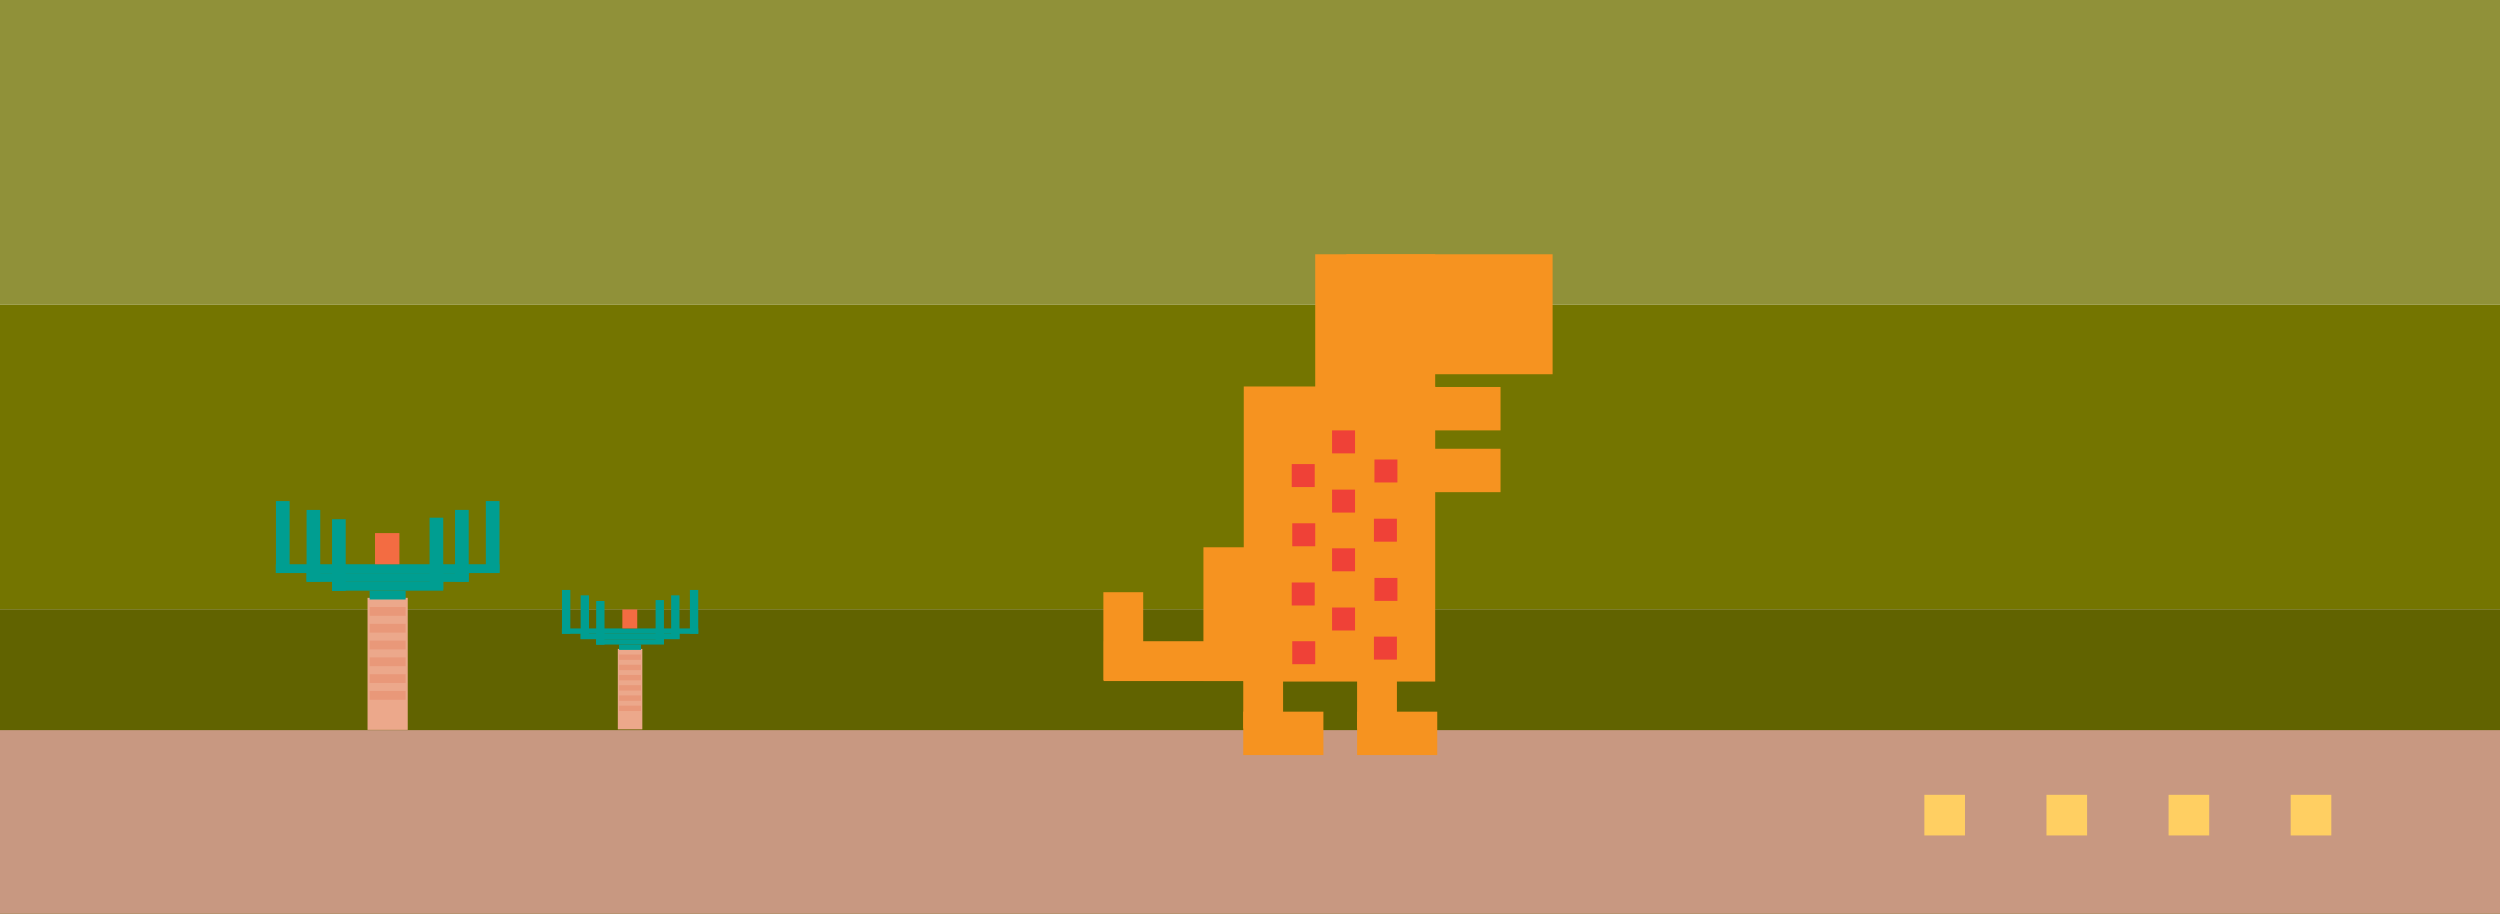 <svg id="c263fc04-7343-492a-ba68-0cd7ebe41e81" data-name="Layer 1" xmlns="http://www.w3.org/2000/svg" viewBox="0 0 1723.28 629.89"><title>Hello World</title><rect width="1723.28" height="209.96" fill="#909139"/><rect y="209.96" width="1723.28" height="209.96" fill="#747500"/><rect y="419.93" width="1723.28" height="209.96" fill="#616300"/><rect y="503.27" width="1723.28" height="126.62" fill="#c89881"/><rect x="1579" y="547.88" width="28" height="28" fill="#ffcf62"/><rect x="1494.83" y="547.88" width="28" height="28" fill="#ffcf62"/><rect x="1410.66" y="547.88" width="28" height="28" fill="#ffcf62"/><rect x="1326.49" y="547.88" width="28" height="28" fill="#ffcf62"/><rect x="857.34" y="266.41" width="131.96" height="203.39" fill="#f69320"/><rect x="829.54" y="377.25" width="70.38" height="92.19" fill="#f69320"/><rect x="906.6" y="175.27" width="82.69" height="91.84" fill="#f69320"/><rect x="928.07" y="175.27" width="142.16" height="82.69" fill="#f69320"/><rect x="979.09" y="309.34" width="55.25" height="29.91" fill="#f69320"/><rect x="979.09" y="266.76" width="55.25" height="29.91" fill="#f69320"/><rect x="760.92" y="442" width="122.11" height="27.45" fill="#f69320"/><rect x="760.57" y="408.22" width="27.45" height="60.88" fill="#f69320"/><rect x="856.99" y="490.56" width="55.25" height="29.91" fill="#f69320"/><rect x="856.99" y="441.29" width="27.45" height="60.88" fill="#f69320"/><rect x="935.46" y="490.56" width="55.25" height="29.91" fill="#f69320"/><rect x="935.46" y="441.29" width="27.45" height="60.88" fill="#f69320"/><rect x="947.07" y="438.83" width="15.84" height="15.84" fill="#ef4137"/><rect x="947.42" y="398.36" width="15.84" height="15.84" fill="#ef4137"/><rect x="947.07" y="357.55" width="15.84" height="15.84" fill="#ef4137"/><rect x="947.42" y="316.73" width="15.84" height="15.84" fill="#ef4137"/><rect x="918.21" y="418.77" width="15.84" height="15.84" fill="#ef4137"/><rect x="918.21" y="377.95" width="15.84" height="15.84" fill="#ef4137"/><rect x="918.21" y="337.49" width="15.84" height="15.84" fill="#ef4137"/><rect x="918.21" y="296.67" width="15.84" height="15.84" fill="#ef4137"/><rect x="890.77" y="442" width="15.84" height="15.84" fill="#ef4137"/><rect x="890.41" y="401.53" width="15.84" height="15.84" fill="#ef4137"/><rect x="890.77" y="360.71" width="15.84" height="15.84" fill="#ef4137"/><rect x="890.41" y="319.89" width="15.84" height="15.84" fill="#ef4137"/><rect x="253.35" y="412.11" width="27.71" height="91.01" fill="#eca88b"/><rect x="254.79" y="407.16" width="24.82" height="6.07" transform="translate(534.41 820.4) rotate(180)" fill="#009e91"/><rect x="254.79" y="418.43" width="24.82" height="6.07" transform="translate(534.41 842.93) rotate(180)" fill="#e99879"/><rect x="254.79" y="430" width="24.82" height="6.07" transform="translate(534.41 866.07) rotate(180)" fill="#e99879"/><rect x="254.79" y="441.57" width="24.82" height="6.07" transform="translate(534.41 889.21) rotate(180)" fill="#e99879"/><rect x="254.79" y="453.14" width="24.82" height="6.07" transform="translate(534.41 912.35) rotate(180)" fill="#e99879"/><rect x="254.79" y="464.71" width="24.82" height="6.07" transform="translate(534.41 935.5) rotate(180)" fill="#e99879"/><rect x="254.79" y="476.28" width="24.82" height="6.07" transform="translate(534.41 958.64) rotate(180)" fill="#e99879"/><rect x="228.88" y="401.09" width="76.66" height="6.07" transform="translate(534.41 808.25) rotate(180)" fill="#009e91"/><rect x="170.22" y="365.41" width="49.42" height="9.42" transform="translate(-175.19 565.05) rotate(-90)" fill="#009e91"/><rect x="314.89" y="365.41" width="49.42" height="9.42" transform="translate(-30.52 709.71) rotate(-90)" fill="#009e91"/><rect x="293.67" y="371.49" width="49.42" height="9.42" transform="translate(-57.82 694.58) rotate(-90)" fill="#009e91"/><rect x="276.11" y="376.85" width="49.42" height="9.42" transform="translate(-80.74 682.38) rotate(-90)" fill="#009e91"/><rect x="208.88" y="377.9" width="49.42" height="9.42" transform="translate(-149.02 616.2) rotate(-90)" fill="#009e91"/><rect x="191.32" y="371.49" width="49.42" height="9.42" transform="translate(-160.17 592.24) rotate(-90)" fill="#009e91"/><rect x="211.32" y="395.01" width="111.77" height="6.07" transform="translate(534.41 796.1) rotate(180)" fill="#009e91"/><rect x="190.1" y="388.94" width="154.21" height="6.07" transform="translate(534.41 783.95) rotate(180)" fill="#009e91"/><rect x="258.5" y="367.47" width="16.81" height="21.47" fill="#f36c42"/><rect x="425.87" y="447.31" width="16.89" height="55.46" fill="#eca88b"/><rect x="426.75" y="444.3" width="15.13" height="3.7" transform="translate(868.62 892.3) rotate(180)" fill="#009e91"/><rect x="426.75" y="451.16" width="15.13" height="3.7" transform="translate(868.62 906.03) rotate(180)" fill="#e99879"/><rect x="426.75" y="458.21" width="15.13" height="3.7" transform="translate(868.62 920.13) rotate(180)" fill="#e99879"/><rect x="426.75" y="465.27" width="15.13" height="3.7" transform="translate(868.62 934.23) rotate(180)" fill="#e99879"/><rect x="426.75" y="472.32" width="15.13" height="3.7" transform="translate(868.62 948.34) rotate(180)" fill="#e99879"/><rect x="426.75" y="479.37" width="15.13" height="3.7" transform="translate(868.62 962.44) rotate(180)" fill="#e99879"/><rect x="426.75" y="486.42" width="15.13" height="3.7" transform="translate(868.62 976.55) rotate(180)" fill="#e99879"/><rect x="410.95" y="440.6" width="46.72" height="3.7" transform="translate(868.62 884.89) rotate(180)" fill="#009e91"/><rect x="375.2" y="418.85" width="30.12" height="5.74" transform="translate(-31.46 811.98) rotate(-90)" fill="#009e91"/><rect x="463.37" y="418.85" width="30.12" height="5.74" transform="translate(56.71 900.15) rotate(-90)" fill="#009e91"/><rect x="450.44" y="422.56" width="30.12" height="5.74" transform="translate(40.07 890.93) rotate(-90)" fill="#009e91"/><rect x="439.74" y="425.82" width="30.12" height="5.74" transform="translate(26.1 883.49) rotate(-90)" fill="#009e91"/><rect x="398.76" y="426.46" width="30.12" height="5.74" transform="translate(-15.51 843.16) rotate(-90)" fill="#009e91"/><rect x="388.06" y="422.56" width="30.12" height="5.74" transform="translate(-22.31 828.55) rotate(-90)" fill="#009e91"/><rect x="400.25" y="436.89" width="68.12" height="3.7" transform="translate(868.62 877.49) rotate(180)" fill="#009e91"/><rect x="387.32" y="433.19" width="93.98" height="3.7" transform="translate(868.62 870.08) rotate(180)" fill="#009e91"/><rect x="429" y="420.11" width="10.25" height="13.08" fill="#f36c42"/></svg>